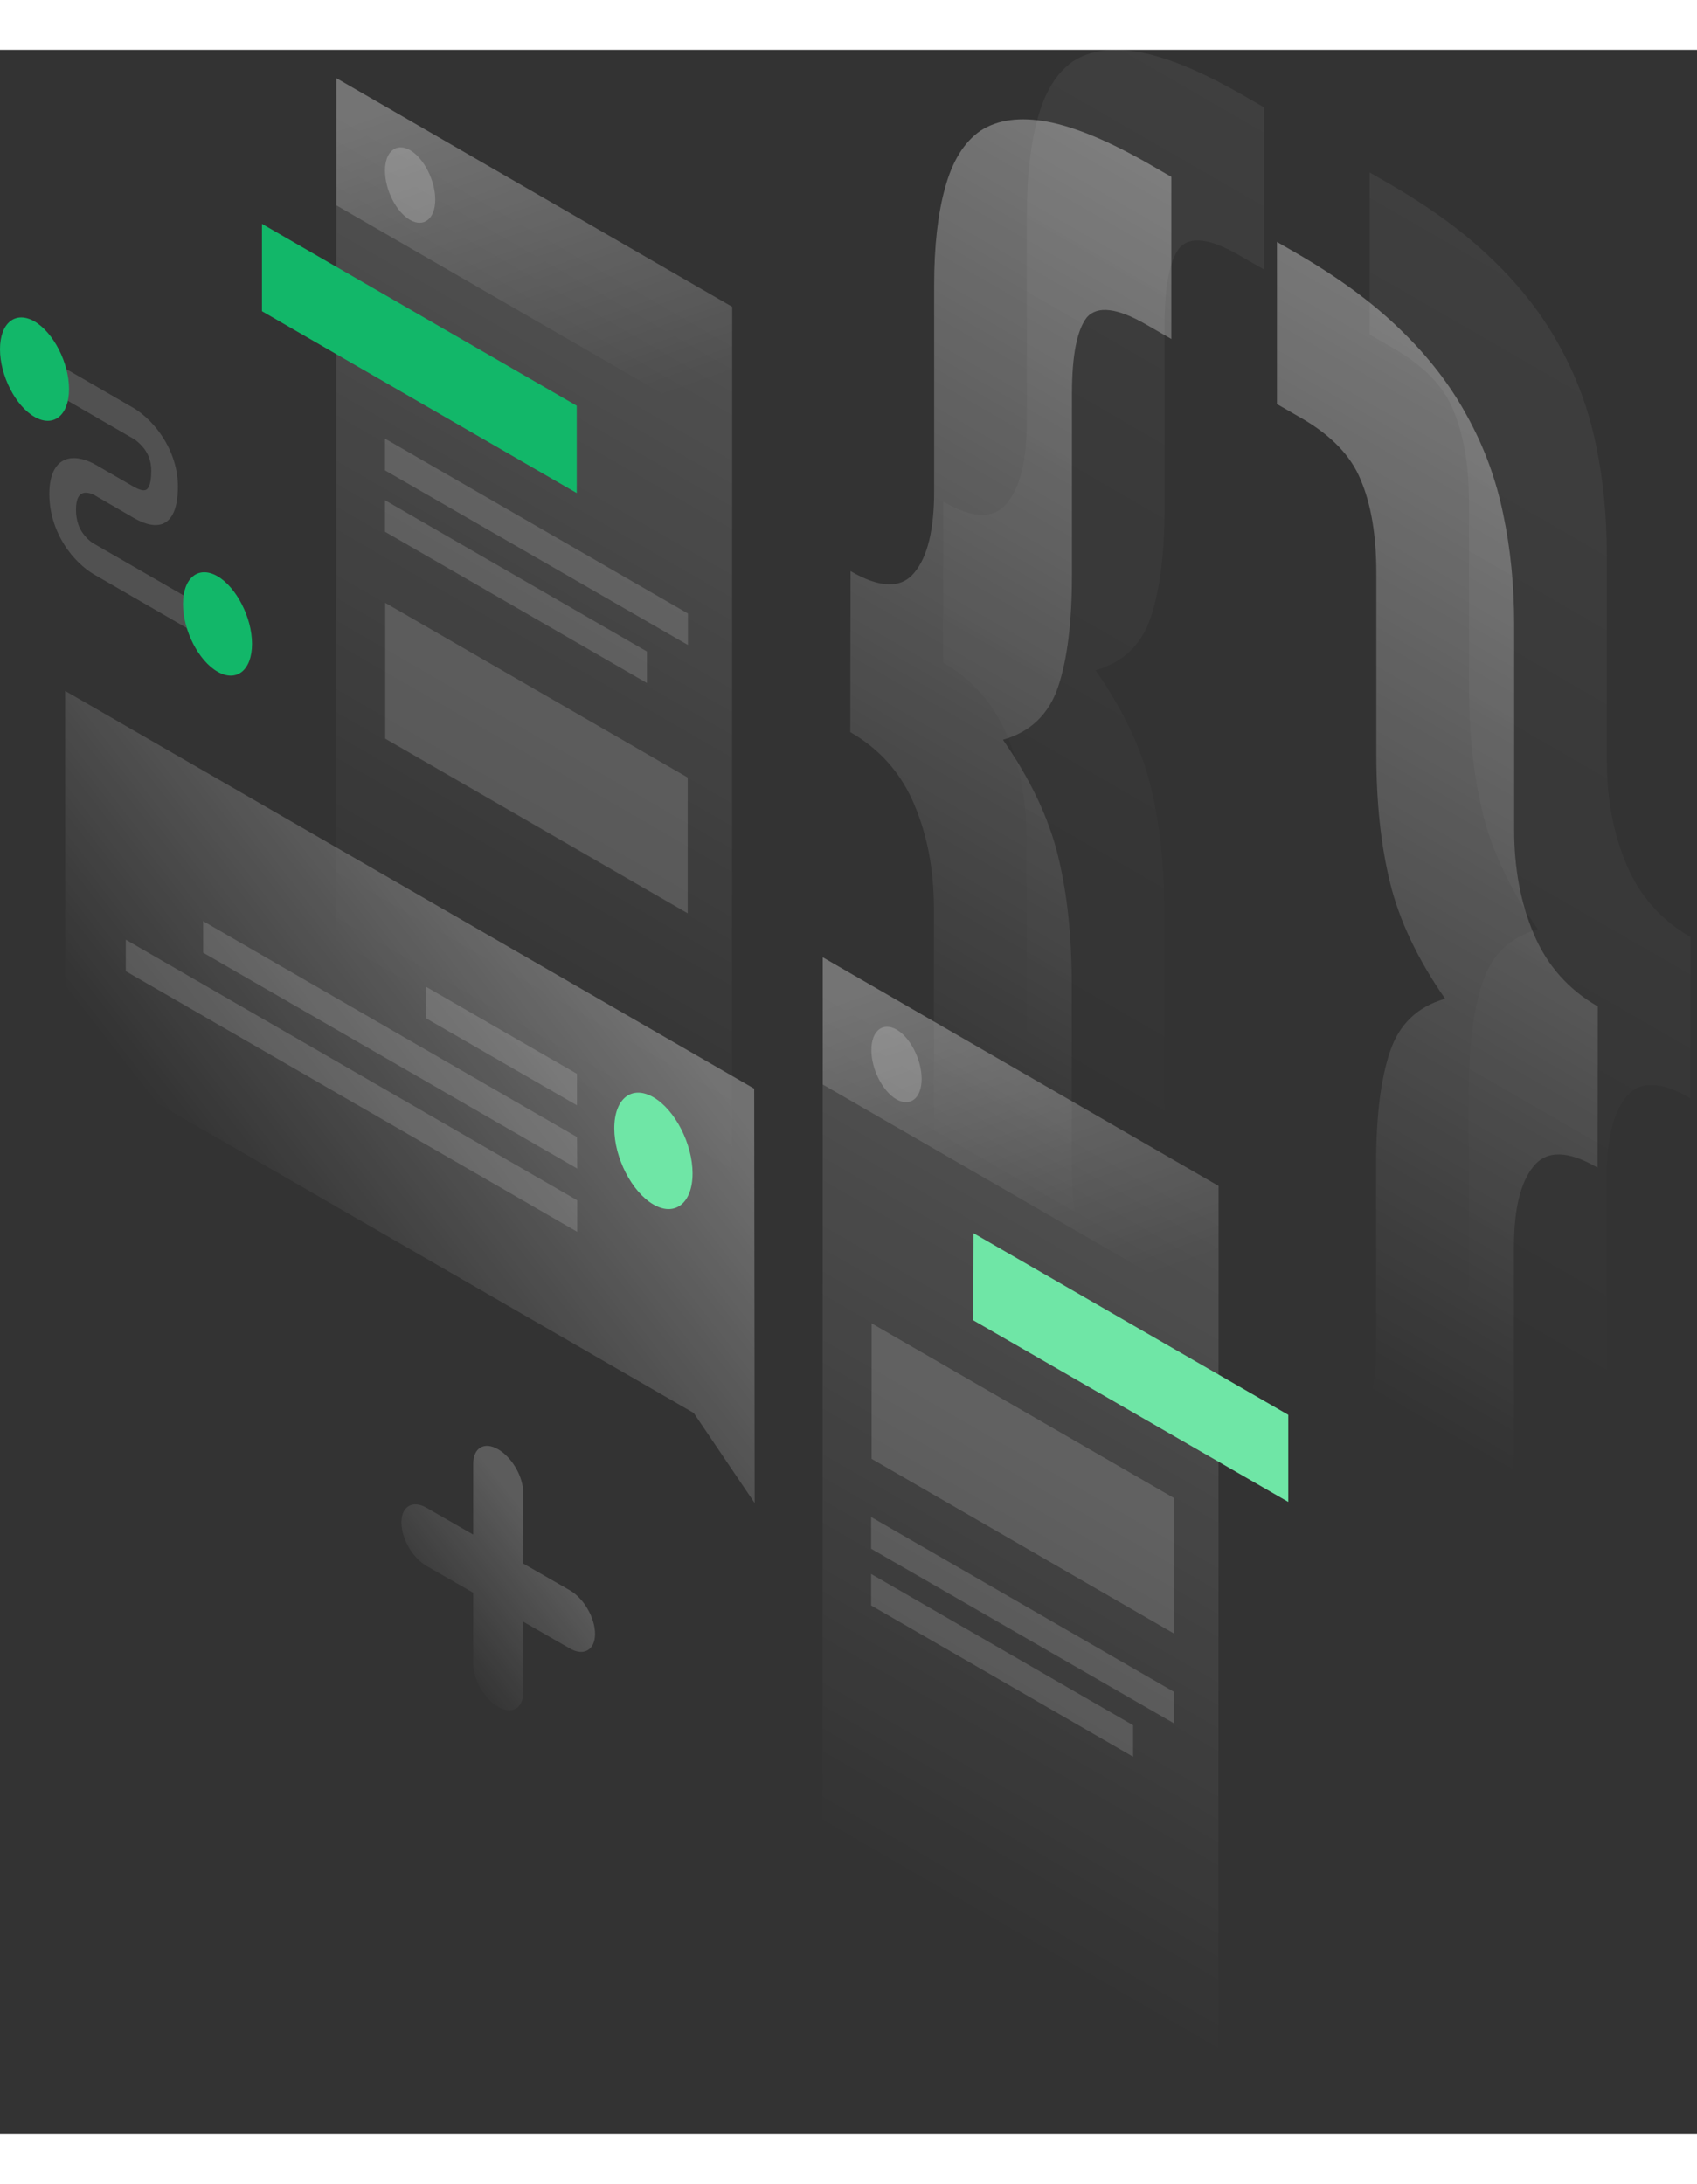 <svg width="272" height="350" viewBox="0 0 114 140" fill="none" xmlns="http://www.w3.org/2000/svg">
<rect x="0" y="0" width="114" height="140" fill="#333333" stroke="none"/>
<path opacity="0.07" d="M113.543 70.415C111.567 69.263 110.135 69.232 109.248 70.321C108.361 71.395 107.926 73.215 107.926 75.783V89.616C107.926 92.245 107.677 94.424 107.194 96.151C106.712 97.94 105.887 99.216 104.751 99.963C103.647 100.726 102.153 100.928 100.255 100.57C98.403 100.228 96.085 99.263 93.315 97.66L91.992 96.898V86.006L93.642 86.955C95.618 88.106 96.94 88.246 97.609 87.406C98.31 86.597 98.668 84.901 98.668 82.334V70.15C98.668 66.976 98.979 64.471 99.601 62.619C100.223 60.767 101.453 59.6 103.304 59.071C101.453 56.41 100.223 53.812 99.601 51.26C98.979 48.708 98.683 45.845 98.683 42.671V30.487C98.683 27.92 98.325 25.835 97.625 24.201C96.971 22.598 95.649 21.229 93.657 20.078L92.008 19.128V8.236L93.33 8.999C96.1 10.601 98.418 12.297 100.27 14.102C102.168 15.923 103.662 17.868 104.767 19.906C105.918 21.976 106.728 24.185 107.21 26.535C107.692 28.822 107.941 31.296 107.941 33.91V47.743C107.941 50.311 108.377 52.645 109.264 54.73C110.151 56.831 111.582 58.449 113.558 59.585L113.543 70.415Z" fill="url(#paint0_linear_682_2639)"/>
<path opacity="0.07" d="M63.361 30.348C65.337 31.499 66.769 31.53 67.656 30.441C68.543 29.368 68.978 27.547 68.978 24.98V11.147C68.978 8.517 69.227 6.339 69.71 4.612C70.192 2.822 70.986 1.531 72.091 0.768C73.242 0.021 74.736 -0.181 76.587 0.161C78.486 0.519 80.82 1.5 83.589 3.102L84.912 3.865V14.757L83.263 13.808C81.287 12.656 79.933 12.501 79.233 13.31C78.579 14.15 78.237 15.846 78.237 18.413V30.597C78.237 33.771 77.925 36.276 77.303 38.128C76.681 39.964 75.451 41.147 73.6 41.676C75.451 44.337 76.681 46.935 77.303 49.487C77.925 52.039 78.221 54.902 78.221 58.076V70.26C78.221 72.827 78.548 74.912 79.217 76.515C79.917 78.149 81.271 79.534 83.247 80.669L84.896 81.618V92.511L83.574 91.748C80.804 90.145 78.47 88.434 76.572 86.613C74.72 84.808 73.226 82.879 72.075 80.809C70.97 78.771 70.177 76.577 69.694 74.212C69.212 71.925 68.963 69.451 68.963 66.836V53.004C68.963 50.436 68.527 48.102 67.64 46.017C66.753 43.916 65.322 42.298 63.346 41.162L63.361 30.348Z" fill="url(#paint1_linear_682_2639)"/>
<path opacity="0.4" d="M107.318 75.082C105.342 73.931 103.911 73.9 103.024 74.989C102.137 76.063 101.701 77.883 101.701 80.451V94.284C101.701 96.913 101.452 99.092 100.97 100.819C100.487 102.608 99.663 103.884 98.527 104.631C97.422 105.394 95.928 105.596 94.03 105.238C92.178 104.896 89.86 103.931 87.09 102.328L85.768 101.566V90.674L87.417 91.623C89.393 92.774 90.716 92.914 91.385 92.074C92.085 91.265 92.443 89.569 92.443 87.001V74.818C92.443 71.644 92.754 69.138 93.376 67.287C93.999 65.435 95.228 64.268 97.08 63.739C95.228 61.078 93.999 58.48 93.376 55.928C92.754 53.376 92.458 50.513 92.458 47.339V35.155C92.458 32.588 92.1 30.503 91.4 28.869C90.747 27.266 89.424 25.897 87.433 24.745L85.783 23.796V12.904L87.106 13.667C89.875 15.269 92.194 16.965 94.046 18.77C95.944 20.591 97.438 22.536 98.542 24.574C99.694 26.644 100.503 28.853 100.985 31.203C101.468 33.49 101.717 35.964 101.717 38.578V52.411C101.717 54.979 102.152 57.313 103.039 59.398C103.926 61.498 105.358 63.117 107.334 64.253L107.318 75.082Z" fill="url(#paint2_linear_682_2639)"/>
<path opacity="0.4" d="M57.137 35.016C59.113 36.167 60.544 36.199 61.431 35.109C62.318 34.036 62.754 32.215 62.754 29.648V15.815C62.754 13.185 63.003 11.007 63.485 9.28C63.968 7.49 64.761 6.199 65.866 5.436C67.017 4.689 68.511 4.487 70.363 4.829C72.261 5.187 74.595 6.168 77.365 7.77L78.687 8.533V19.425L77.038 18.476C75.062 17.324 73.708 17.169 73.008 17.978C72.354 18.818 72.012 20.514 72.012 23.081V35.265C72.012 38.439 71.701 40.944 71.079 42.796C70.456 44.632 69.227 45.815 67.375 46.344C69.227 49.005 70.456 51.603 71.079 54.155C71.701 56.707 71.996 59.57 71.996 62.744V74.928C71.996 77.495 72.323 79.58 72.992 81.183C73.693 82.817 75.046 84.201 77.022 85.337L78.672 86.287V97.178L77.349 96.416C74.579 94.813 72.246 93.102 70.347 91.281C68.496 89.476 67.002 87.547 65.85 85.477C64.746 83.439 63.952 81.245 63.47 78.88C62.987 76.593 62.738 74.118 62.738 71.504V57.671C62.738 55.104 62.303 52.77 61.416 50.685C60.529 48.584 59.097 46.966 57.121 45.83L57.137 35.016Z" fill="url(#paint3_linear_682_2639)"/>
<path opacity="0.15" d="M22.594 1.904L49.186 17.262L49.17 80.95L22.578 65.592L22.594 1.904Z" fill="url(#paint4_linear_682_2639)"/>
<path d="M17.598 11.691L38.744 23.906V29.772L17.598 17.558V11.691Z" fill="#12B769"/>
<path opacity="0.15" d="M25.877 37.148L46.198 48.881V57.999L25.877 46.267V37.148Z" fill="white"/>
<path opacity="0.15" d="M25.861 26.115L46.214 37.863V39.979L25.861 28.247V26.115Z" fill="white"/>
<path opacity="0.15" d="M25.861 30.254L43.46 40.415V42.531L25.861 32.37V30.254Z" fill="white"/>
<path opacity="0.2" d="M22.594 1.904L49.186 17.262V25.805L22.594 10.447V1.904Z" fill="url(#paint5_linear_682_2639)"/>
<path opacity="0.2" d="M29.238 10.058C29.238 11.35 28.475 11.956 27.542 11.427C26.608 10.883 25.861 9.404 25.861 8.113C25.861 6.821 26.624 6.215 27.557 6.744C28.475 7.288 29.238 8.766 29.238 10.058Z" fill="white"/>
<path opacity="0.15" d="M55.27 60.955L81.862 76.313L81.846 140L55.254 124.643L55.27 60.955Z" fill="url(#paint6_linear_682_2639)"/>
<path d="M65.398 79.486L86.544 91.686V97.536L65.383 85.337L65.398 79.486Z" fill="#6FE6A6"/>
<path opacity="0.15" d="M58.553 85.539L78.89 97.287V106.39L58.553 94.642V85.539Z" fill="white"/>
<path opacity="0.15" d="M58.522 98.549L78.874 110.297V112.413L58.522 100.681V98.549Z" fill="white"/>
<path opacity="0.15" d="M58.522 102.375L76.12 112.536V114.652L58.522 104.491V102.375Z" fill="white"/>
<path opacity="0.2" d="M55.27 60.955L81.862 76.313V84.855L55.27 69.498V60.955Z" fill="url(#paint7_linear_682_2639)"/>
<path opacity="0.2" d="M61.914 69.124C61.914 70.416 61.151 71.023 60.218 70.494C59.284 69.949 58.537 68.471 58.537 67.179C58.537 65.888 59.3 65.281 60.233 65.81C61.151 66.339 61.914 67.833 61.914 69.124Z" fill="white"/>
<path opacity="0.3" d="M50.664 69.777L4.373 43.06L4.389 67.194L46.603 91.561L50.696 97.614L50.664 69.777Z" fill="url(#paint8_linear_682_2639)"/>
<path opacity="0.15" d="M38.76 68.782L28.615 62.932V65.048L38.76 70.898V68.782Z" fill="white"/>
<path opacity="0.15" d="M38.761 73.029L13.646 58.527V60.644L38.776 75.145L38.761 73.029Z" fill="white"/>
<path opacity="0.15" d="M38.776 77.277L8.449 59.772V61.888L38.776 79.393V77.277Z" fill="white"/>
<path d="M41.266 72.439C41.266 74.43 42.448 76.718 43.895 77.558C45.342 78.398 46.525 77.465 46.525 75.473C46.525 73.481 45.342 71.194 43.895 70.354C42.433 69.513 41.266 70.447 41.266 72.439Z" fill="#6FE6A6"/>
<path opacity="0.15" d="M8.947 26.115L2.816 22.567V20.498L8.947 24.046C9.445 24.341 10.176 24.917 10.799 25.82C11.468 26.784 11.95 27.998 11.95 29.321C11.95 30.783 11.577 31.608 10.877 31.857C10.207 32.075 9.429 31.701 8.947 31.421L6.426 29.959L6.411 29.943C6.193 29.819 5.851 29.694 5.586 29.772C5.368 29.834 5.104 30.067 5.104 30.877C5.104 31.686 5.353 32.184 5.571 32.479C5.835 32.853 6.177 33.117 6.395 33.226L6.426 33.242L14.144 37.692V39.761L6.473 35.327C5.944 35.047 5.182 34.471 4.528 33.553C3.812 32.542 3.314 31.266 3.314 29.834C3.314 28.418 3.812 27.687 4.512 27.485C5.166 27.298 5.928 27.578 6.457 27.889L8.963 29.336C9.321 29.538 9.601 29.632 9.772 29.57C9.912 29.523 10.161 29.321 10.161 28.278C10.161 27.593 9.943 27.158 9.725 26.847C9.476 26.504 9.149 26.224 8.947 26.115Z" fill="white"/>
<path d="M4.637 22.786C4.637 24.56 3.594 25.385 2.318 24.654C1.043 23.922 0 21.884 0 20.11C0 18.336 1.043 17.512 2.318 18.243C3.594 18.99 4.637 21.028 4.637 22.786Z" fill="#12B769"/>
<path d="M16.93 39.902C16.93 41.675 15.887 42.5 14.611 41.769C13.335 41.038 12.293 38.999 12.293 37.225C12.293 35.451 13.335 34.627 14.611 35.358C15.887 36.105 16.93 38.143 16.93 39.902Z" fill="#12B769"/>
<path opacity="0.2" d="M33.469 94.004C34.403 94.549 35.15 95.84 35.15 96.929V101.675L38.293 103.48C39.226 104.025 39.973 105.316 39.973 106.405C39.973 107.479 39.211 107.915 38.293 107.386L35.15 105.581V110.327C35.15 111.4 34.387 111.836 33.469 111.307C32.535 110.762 31.788 109.471 31.788 108.382V103.636L28.645 101.831C27.712 101.286 26.965 99.995 26.965 98.905C26.965 97.832 27.727 97.396 28.645 97.925L31.788 99.73V94.984C31.788 93.895 32.535 93.459 33.469 94.004Z" fill="url(#paint9_linear_682_2639)"/>
<defs>
<linearGradient id="paint0_linear_682_2639" x1="123.332" y1="11.382" x2="84.956" y2="77.894" gradientUnits="userSpaceOnUse">
<stop stop-color="white"/>
<stop offset="1" stop-color="white" stop-opacity="0"/>
</linearGradient>
<linearGradient id="paint1_linear_682_2639" x1="104.88" y1="0.449" x2="66.504" y2="66.96" gradientUnits="userSpaceOnUse">
<stop stop-color="white"/>
<stop offset="1" stop-color="white" stop-opacity="0"/>
</linearGradient>
<linearGradient id="paint2_linear_682_2639" x1="117.108" y1="16.05" x2="78.732" y2="82.562" gradientUnits="userSpaceOnUse">
<stop stop-color="white"/>
<stop offset="1" stop-color="white" stop-opacity="0"/>
</linearGradient>
<linearGradient id="paint3_linear_682_2639" x1="98.655" y1="5.117" x2="60.279" y2="71.628" gradientUnits="userSpaceOnUse">
<stop stop-color="white"/>
<stop offset="1" stop-color="white" stop-opacity="0"/>
</linearGradient>
<linearGradient id="paint4_linear_682_2639" x1="49.668" y1="17.535" x2="24.264" y2="61.549" gradientUnits="userSpaceOnUse">
<stop stop-color="white"/>
<stop offset="1" stop-color="white" stop-opacity="0"/>
</linearGradient>
<linearGradient id="paint5_linear_682_2639" x1="31.718" y1="2.034" x2="39.811" y2="24.982" gradientUnits="userSpaceOnUse">
<stop stop-color="white"/>
<stop offset="1" stop-color="white" stop-opacity="0"/>
</linearGradient>
<linearGradient id="paint6_linear_682_2639" x1="82.343" y1="76.59" x2="56.938" y2="120.603" gradientUnits="userSpaceOnUse">
<stop stop-color="white"/>
<stop offset="1" stop-color="white" stop-opacity="0"/>
</linearGradient>
<linearGradient id="paint7_linear_682_2639" x1="64.392" y1="61.089" x2="72.486" y2="84.037" gradientUnits="userSpaceOnUse">
<stop stop-color="white"/>
<stop offset="1" stop-color="white" stop-opacity="0"/>
</linearGradient>
<linearGradient id="paint8_linear_682_2639" x1="40.571" y1="60.119" x2="16.663" y2="78.839" gradientUnits="userSpaceOnUse">
<stop stop-color="white"/>
<stop offset="1" stop-color="white" stop-opacity="0"/>
</linearGradient>
<linearGradient id="paint9_linear_682_2639" x1="36.715" y1="100.067" x2="28.566" y2="106.494" gradientUnits="userSpaceOnUse">
<stop stop-color="white"/>
<stop offset="1" stop-color="white" stop-opacity="0"/>
</linearGradient>
</defs>
</svg>
